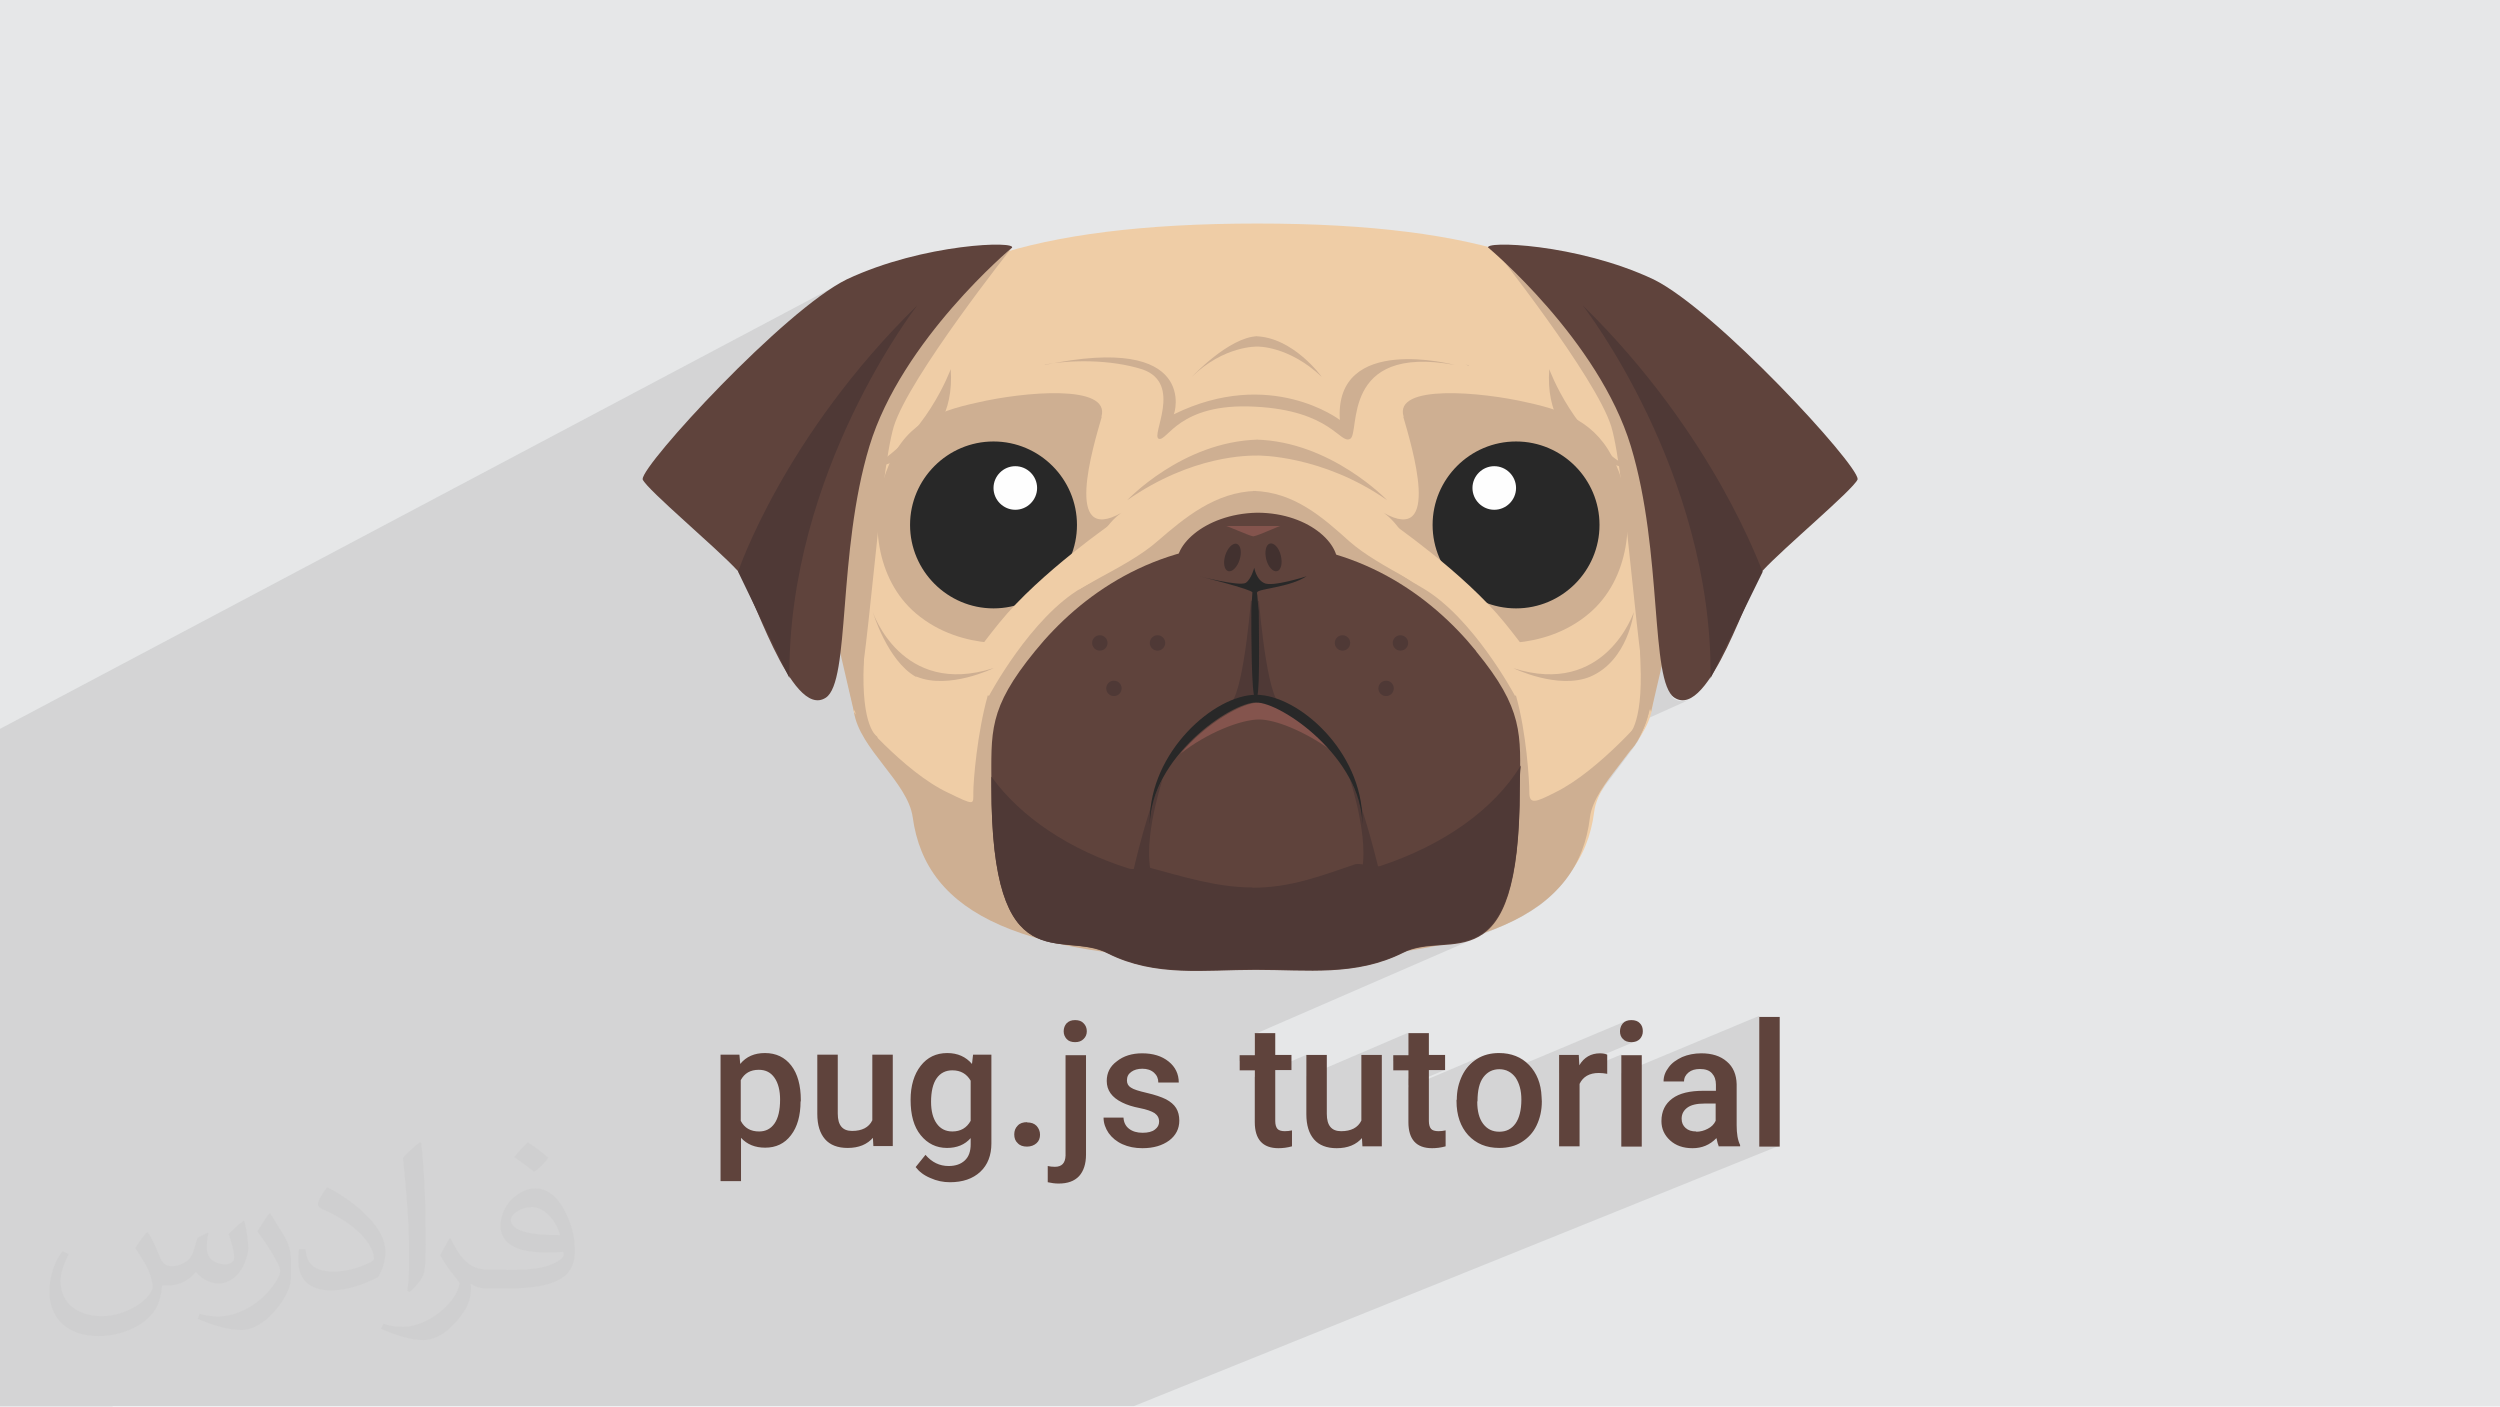 <svg xmlns="http://www.w3.org/2000/svg" xml:space="preserve" width="9.406cm" height="5.292cm" version="1.1" style="shape-rendering:geometricPrecision; text-rendering:geometricPrecision; image-rendering:optimizeQuality; fill-rule:evenodd; clip-rule:evenodd"
viewBox="0 0 9406 5292"
 xmlns:xlink="http://www.w3.org/1999/xlink">
 <defs>
  <style type="text/css">
   <![CDATA[
    .fil6 {fill:#FEFEFE}
    .fil3 {fill:#EFCDA6}
    .fil4 {fill:#CEAF92}
    .fil9 {fill:#84544D}
    .fil7 {fill:#5F433C}
    .fil8 {fill:#4F3936}
    .fil10 {fill:#42312F}
    .fil5 {fill:#282828}
    .fil0 {fill:#E6E7E8}
    .fil11 {fill:#5F433C;fill-rule:nonzero}
    .fil2 {fill:#373435;fill-opacity:0.031}
    .fil1 {fill:#373435;fill-opacity:0.102}
   ]]>
  </style>
 </defs>
 <g id="Layer_x0020_1">
  <polygon class="fil0" points="0,0 9406,0 9406,5292 0,5292 "/>
  <path class="fil1" d="M422 5292l-29 0 -6 0 -7 0 -12 0 0 0 -12 0 -14 0 -1 0 -69 0 -122 0 -105 0 -34 0 -4 0 -7 0 0 -22 0 -1 0 -11 0 -8 0 -15 0 -5 0 -8 0 -1 0 -1 0 -12 0 -2 0 -21 0 -56 0 -2 0 -11 0 -22 0 -13 0 -2 0 -16 0 -34 0 -16 0 -36 0 -3 0 -7 0 -1 0 -3 0 -24 0 -28 0 -8 0 0 0 -11 0 -5 0 -1 0 -2 0 -27 0 -6 0 0 0 -2 0 -6 0 -2 0 -1 0 -3 0 -5 0 -17 0 -10 0 -6 0 -36 0 -3 0 -23 0 -19 0 -35 0 -4 0 -11 0 0 0 -11 0 -47 0 -13 0 -3 0 0 0 -19 0 -18 0 -3 0 -1 0 -9 0 0 0 -2 0 -15 0 -11 0 -5 0 -19 0 -4 0 -3 0 -2 0 -1 0 -7 0 -3 0 -4 0 -3 0 -13 0 -2 0 -8 0 -1 0 -6 0 -7 0 -3 0 -5 0 -13 0 0 0 -1 0 -9 0 -3 0 -12 0 -3 0 0 0 -4 0 -20 0 -5 0 0 0 -4 0 -14 0 -10 0 -11 0 -9 0 -3 0 -3 0 -2 0 -3 0 -51 0 -11 0 -3 0 -1 0 -1 0 0 0 -1 0 0 0 -28 0 -5 0 -17 0 -17 0 -4 0 0 0 -7 0 -9 0 -10 0 -4 0 -2 0 -12 0 -3 0 -14 0 -4 0 -9 0 -7 0 -10 0 -4 0 -30 0 -12 0 -5 0 0 0 -10 0 -9 0 -3 0 -10 0 -12 0 -1 0 -31 0 -3 0 -4 0 -40 0 -56 0 -4 0 -23 0 -18 0 -19 0 -20 0 -8 0 -5 0 -34 0 -4 0 -20 0 -2 0 -7 0 -11 0 -2 0 -6 0 -3 0 -11 0 -80 0 -32 0 -60 0 -7 0 -57 0 -14 0 -16 0 -14 0 -56 0 -8 0 -14 0 -39 0 -172 0 -2 0 -54 0 -51 0 -51 0 -17 0 -148 3185 -1688 -23 12 -25 15 -26 17 -27 19 -28 21 -29 23 -30 25 -31 26 -31 27 -32 29 -32 29 -32 30 -32 31 -32 31 -31 31 -31 31 -23 24 674 -354 -10 24 180 -95 -34 20 -33 20 -31 21 -29 22 -27 23 -25 24 -24 24 -3 3 -4 9 129 -67 -1 2 -4 5 -7 9 -9 12 -11 16 -13 19 -15 22 -16 25 -18 28 -19 31 -20 34 -21 36 -22 39 -22 42 -23 44 -23 46 -14 30 383 -197 1 31 0 12 1152 -592 0 25 -1153 592 -2 19 -4 26 -6 24 -7 22 7 -3 13 -5 14 -4 14 -4 14 -4 6 -2 304 -156 53 -10 49 -8 45 -6 42 -3 38 -1 35 0 32 2 29 4 26 5 23 6 21 8 18 9 16 9 14 10 12 11 9 11 254 -128 21 -10 21 -8 21 -5 11 -1 2 -1 4 0 3 0 -1 1 20 2 25 5 24 8 23 10 22 12 4 2 756 -378 -3 2 -1 2 1 3 1 1 3 3 2 2 11 -6 443 186 108 263 34 41 35 45 33 44 32 44 30 43 28 42 27 41 25 40 24 39 22 38 21 36 19 35 18 33 16 32 15 30 14 28 12 26 11 24 10 22 9 20 7 17 6 15 5 12 4 10 3 7 2 4 1 1 -196 400 -146 66 2 2 8 7 12 6 13 3 13 0 13 -3 -151 68 -1 6 -4 13 -5 13 -6 13 -6 13 -7 13 -7 13 -8 12 -8 12 -9 12 -9 12 -9 12 -9 12 -9 12 -9 12 -9 12 -9 12 -9 12 -9 12 -9 12 -9 12 -8 12 -8 12 -7 12 -7 12 -6 12 -5 12 -5 12 -4 12 -3 12 -2 12 -5 34 -7 32 -9 31 -11 30 -13 29 -15 28 -17 27 -19 26 -21 25 -23 24 -25 23 -27 22 -30 20 -32 19 -34 18 -37 17 -146 63 17 -5 17 -7 -828 360 0 76 -57 25 0 33 57 0 0 27 196 -84 0 81 383 -164 0 83 -57 24 0 33 57 0 0 33 77 -33 61 0 -138 58 0 8 278 -118 -10 4 -9 5 -9 6 -8 6 -8 7 -7 8 -7 8 -6 9 -6 9 -5 10 -5 10 -4 11 -3 11 -1 3 126 -53 8 -2 9 -1 9 0 9 0 9 1 8 2 4 2 450 -189 -4 2 -4 2 -3 2 -3 3 -3 3 -2 3 -2 3 -2 4 -1 4 -1 4 -1 4 0 4 0 4 1 4 1 4 1 4 2 4 2 3 2 3 3 3 3 3 3 2 4 2 4 2 4 1 4 1 5 1 5 0 5 0 5 -1 5 -1 4 -1 -291 122 0 27 234 -98 0 71 518 -216 0 488 77 0 -2429 980 -73 0 -68 0 -74 0 -55 0 -28 0 -109 0 -41 0 -39 0 -73 0 -37 0 -68 0 -41 0 -1 0 -73 0 -21 0 -96 0 -47 0 -17 0 -7 0 -132 0 -7 0 -68 0 -8 0 -43 0 -54 0 -52 0 -61 0 0 0 -11 0 -34 0 -34 0 -49 0 -26 0 -2 0 -43 0 -55 0 -4 0 -41 0 -33 0 -76 0 -17 0 -56 0 -71 0 -52 0 -72 0 -52 0 -78 0 -18 0 -14 0 -18 0 -46 0 -49 0 -9 0 -35 0 -21 0 -13 0 -7 0 -51 0 -52 0 -67 0 -3 0 -23 0 -21 0 -1 0 -8 0 -64 0 -37 0 -7 0 -7 0 -4 0 -6 0 -34 0 -55 0 -18 0 -7 0 -2 0 -5 0 0 0 -1 0 0 0 -1 0 -23 0 -25 0 -77 0 -12 0 -26 0 -67 0 -68 0 -48 0 -8 0 -3 0 -3 0 -11 0 -26 0 -13 0 -16 0 -3 0 -16 0 -3 0 -22 0 -11 0 -3 0 -2 0 -1 0 -20 0 -52 0 -42 0 -4 0 -36 0 0 0 -32 0 -2 0 -15 0 -24 0 -14 0 -18 0 -30 0 -26 0 0 0 -22 0 -7 0 -18 0 -17 0 -72 0zm3384 -4358l0 0zm2409 1730l0 0 86 -39 -86 39z"/>
  <path class="fil2" d="M555 4634c18,27 29,53 41,82 8,17 13,48 52,48 12,0 28,-4 43,-12 17,-9 29,-22 36,-42l16 -53 38 -19 3 3c-5,20 -6,39 -6,54 0,45 38,62 69,62 18,0 34,-9 34,-25 0,-21 -9,-57 -21,-89 18,-18 36,-36 57,-50l3 2c9,38 14,76 14,101 0,24 -11,52 -20,70 -19,35 -51,63 -91,63 -30,0 -63,-15 -86,-43l-1 0c-22,27 -55,51 -109,51l-17 0c-3,35 -10,61 -22,83 -32,63 -127,107 -216,107 -124,0 -186,-72 -186,-167 0,-59 19,-114 49,-152l24 10c-18,35 -31,69 -31,102 0,89 72,132 156,132 77,0 174,-50 191,-107 -6,-63 -30,-92 -66,-149 11,-19 25,-38 42,-58l3 0 0 0zm1431 -336c26,16 52,36 77,58 -14,20 -31,38 -53,53 -25,-20 -50,-38 -76,-56 17,-20 35,-39 52,-55zm13 244c-42,0 -77,28 -77,48 0,44 85,58 185,57 -13,-52 -57,-106 -109,-106zm-95 236c55,0 103,-2 140,-11 41,-10 76,-31 76,-45 0,-4 0,-8 -1,-12 -23,2 -49,2 -72,2 -74,0 -131,-17 -154,-59 -6,-11 -10,-25 -10,-39 0,-40 17,-80 48,-107 26,-22 54,-36 83,-36 52,0 94,42 122,108 16,36 27,77 27,129 0,35 -10,64 -31,86 -40,39 -115,54 -229,54l-52 0 0 0 -13 0c-28,0 -49,-5 -64,-17l-3 0c1,6 1,13 1,19 0,26 -8,58 -26,84 -51,76 -106,108 -153,108 -48,0 -107,-19 -160,-43l10 -19c17,7 41,12 74,12 86,0 198,-83 212,-163 -3,-7 -9,-15 -17,-25 -25,-30 -41,-55 -56,-81 13,-25 24,-45 35,-63l4 -1c37,75 70,118 144,118l11 0 0 0 54 0 0 0zm-372 79c6,-34 7,-73 7,-109l0 -53c0,-100 -13,-244 -23,-339 18,-20 43,-43 63,-58l6 2c13,119 17,257 17,383 0,33 -1,66 -4,90 -2,30 -19,53 -57,88l-8 -4 0 0zm-382 -157c2,47 25,84 105,84 50,0 92,-13 139,-35 8,-4 13,-9 13,-13 0,-29 -22,-68 -60,-103 -36,-33 -85,-63 -131,-82 -15,-7 -20,-14 -20,-20 0,-14 18,-42 33,-62l5 -1c52,27 110,67 153,113 39,41 63,83 63,129 0,34 -10,66 -27,95 -57,29 -118,50 -178,50 -73,0 -123,-34 -123,-115 0,-9 0,-22 3,-40l25 0 0 0zm-132 -133l45 73c17,27 32,57 32,103l0 60c0,48 -31,100 -81,151 -39,35 -73,50 -105,50 -48,0 -102,-15 -165,-42l7 -19c20,6 43,10 71,10 90,-1 182,-66 225,-147 5,-9 7,-18 7,-24 0,-9 -5,-20 -9,-29 -23,-44 -49,-83 -77,-120 15,-23 29,-46 45,-68l4 1 0 0z"/>
  <g id="_2373115376720">
   <g>
    <path class="fil3" d="M6243 1719c-7,-157 14,-296 -57,-414 -171,-293 -600,-464 -1456,-464l0 25 -18 0 18 0 0 -25c-857,0 -1306,171 -1478,468 -68,121 -61,257 -71,414 -7,125 -64,257 -39,400 29,186 39,371 68,542 21,139 214,257 232,389 50,364 428,532 1285,532l0 29 -21 0 25 0 0 -29c857,0 1221,-168 1267,-532 18,-136 196,-250 218,-389 29,-171 39,-357 68,-542 25,-143 -32,-278 -39,-403l0 0z"/>
    <path class="fil4" d="M4716 1847c153,4 261,100 360,189 118,104 318,175 400,264 82,89 189,178 228,318 39,139 50,318 50,364 0,46 25,36 96,0 168,-82 353,-303 353,-303 -21,139 -203,264 -221,396 -43,364 -396,539 -1271,539l-4 0 21 0 -14 -1767z"/>
    <path class="fil4" d="M5280 1569c32,111 146,485 -75,360 0,0 93,54 150,257 61,203 207,228 207,228 0,0 239,46 418,-107 150,-128 175,-357 111,-532 -64,-171 -178,-225 -346,-261 -168,-39 -503,-71 -464,54z"/>
    <path class="fil5" d="M5704 1661c173,0 314,141 314,314 0,173 -141,314 -314,314 -173,0 -314,-141 -314,-314 0,-173 141,-314 314,-314z"/>
    <path class="fil6" d="M5622 1754c45,0 82,37 82,82 0,45 -37,82 -82,82 -45,0 -82,-37 -82,-82 0,-45 37,-82 82,-82z"/>
    <path class="fil3" d="M5226 1961c0,0 282,193 435,382 153,189 150,225 150,225l-111 50c0,0 -157,-296 -350,-407 -196,-111 -218,-203 -218,-203l93 -46z"/>
    <path class="fil4" d="M4726 1847c-153,4 -268,100 -371,189 -118,104 -325,175 -407,264 -82,89 -193,178 -232,318 -39,139 -54,318 -54,364 0,46 7,50 -96,0 -168,-79 -353,-303 -353,-303 21,139 203,264 221,396 50,364 403,539 1278,539l18 0 -4 -1767z"/>
    <path class="fil7" d="M5554 2450c-171,-211 -446,-407 -828,-407l-4 0c-382,0 -657,196 -828,407 -178,218 -164,303 -164,510 0,749 264,535 439,628 178,89 364,61 553,61l4 0c193,0 375,25 553,-64 175,-89 439,132 439,-617 4,-207 14,-300 -164,-517l0 0z"/>
    <path class="fil8" d="M4709 2229c0,0 -25,346 -75,414l93 -21 -18 -393z"/>
    <path class="fil8" d="M4734 2229c0,0 25,346 75,414l-93 -21 18 -393z"/>
    <path class="fil7" d="M4434 2147c-36,-82 93,-214 296,-218 203,0 332,132 296,218 -36,86 -164,111 -296,114 -128,-4 -261,-29 -296,-114l0 0z"/>
    <path class="fil5" d="M4730 2229c0,-14 121,-18 186,-61 0,0 -132,43 -161,25 -29,-14 -36,-57 -36,-57 0,0 -11,43 -32,57 -25,14 -175,-25 -175,-25 0,0 200,50 200,61 0,11 -4,46 -4,71 0,89 0,311 14,328 21,32 14,-239 14,-328 -4,-29 -4,-57 -7,-71z"/>
    <path class="fil9" d="M4737 2707c61,0 168,43 264,111 -93,-104 -203,-175 -264,-175 -64,0 -200,79 -296,193 100,-79 228,-129 296,-129z"/>
    <path class="fil8" d="M4712 3339c-136,0 -268,-43 -389,-75 -25,-7 -50,11 -75,4 -225,-71 -407,-193 -518,-346l0 36c0,749 264,539 439,628 178,89 364,61 553,61l4 0c193,0 375,25 553,-64 175,-89 439,128 439,-621 0,-29 0,-57 4,-82 -103,168 -293,300 -528,378 -21,7 -71,-11 -93,-7 -128,43 -243,89 -389,89l0 0z"/>
    <path class="fil8" d="M5080 2936c0,0 89,268 29,385l82 -36c0,0 -64,-271 -111,-350l0 0zm-707 0c0,0 -89,268 -29,385l-82 -36c0,0 61,-271 111,-350z"/>
    <path class="fil4" d="M4145 1569c-32,111 -146,485 75,360 0,0 -93,54 -150,257 -57,203 -207,228 -207,228 0,0 -239,46 -418,-107 -150,-128 -175,-357 -111,-532 64,-175 178,-225 346,-261 168,-39 500,-71 464,54l0 0z"/>
    <path class="fil5" d="M4726 2643c96,0 396,207 400,460l0 -14c0,-264 -243,-475 -400,-475 -157,0 -400,214 -400,475l0 14c4,-253 303,-460 400,-460z"/>
    <path class="fil10" d="M4778 2045c15,-4 34,16 41,45 7,29 1,55 -14,59 -15,4 -34,-16 -41,-45 -7,-29 -1,-55 14,-59z"/>
    <path class="fil10" d="M4653 2046c15,5 20,31 11,60 -9,28 -28,47 -43,43 -15,-5 -20,-31 -11,-60 9,-28 28,-47 43,-43z"/>
    <path class="fil5" d="M3738 1661c173,0 314,141 314,314 0,173 -141,314 -314,314 -173,0 -314,-141 -314,-314 0,-173 141,-314 314,-314z"/>
    <path class="fil6" d="M3820 1754c45,0 82,37 82,82 0,45 -37,82 -82,82 -45,0 -82,-37 -82,-82 0,-45 37,-82 82,-82z"/>
    <path class="fil9" d="M4819 1979c0,-4 -82,36 -104,39 -21,-4 -104,-43 -104,-39l207 0z"/>
    <path class="fil3" d="M4195 1961c0,0 -282,193 -435,382 -153,189 -150,225 -150,225l111 50c0,0 157,-296 350,-407 193,-111 218,-203 218,-203l-93 -46z"/>
    <path class="fil4" d="M5694 2514c0,0 168,82 289,32 143,-61 164,-243 164,-243 0,0 -107,321 -453,211zm-1956 0c0,0 -168,82 -289,32l-4 0c-107,-61 -161,-243 -161,-243 0,0 107,321 453,211zm1235 -1096c0,0 -107,-150 -250,-153l7 0c-107,4 -246,153 -246,153 121,-118 246,-114 246,-114 0,0 118,-4 243,114zm246 464c0,0 -211,-221 -493,-228l4 0 4 0c-286,7 -493,228 -493,228 246,-171 457,-168 493,-168 -4,0 239,-4 485,168l0 0zm610 -493c0,0 96,264 310,375 0,0 -335,-39 -310,-375zm-2252 0c0,0 -96,264 -311,375 0,0 335,-39 311,-375z"/>
    <path class="fil4" d="M5619 933c0,0 385,485 443,671 57,189 100,964 150,1074l178 -764 -328 -796 -443 -186zm-1813 0c0,0 -385,485 -443,671 -57,189 -100,964 -150,1074l-178 -764 328 -796 443 -186zm1706 439c7,0 11,4 14,4 4,0 -4,-4 -14,-4zm-1581 0c93,-18 246,-21 368,18 153,54 29,250 61,261 32,11 75,-136 360,-121 289,14 321,143 360,121 39,-21 -39,-357 393,-278 0,0 -453,-121 -432,207 0,0 -261,-200 -625,-21 4,0 96,-307 -485,-186z"/>
    <path class="fil7" d="M5601 933c0,0 414,346 535,746 121,400 71,885 164,946 132,86 282,-425 332,-478 79,-86 339,-303 357,-343 0,-1 0,-1 0,-2l0 0c0,-56 -532,-635 -768,-751 -289,-136 -646,-146 -621,-118l0 0z"/>
    <path class="fil8" d="M5954 1148c0,0 489,625 482,1403l196 -400c-4,0 -175,-510 -678,-1003l0 0z"/>
    <path class="fil7" d="M3806 933c0,0 -414,346 -535,746 -121,400 -71,885 -164,946 -132,86 -282,-425 -332,-478 -79,-86 -339,-303 -357,-343 0,-1 0,-1 0,-2 0,-56 532,-635 768,-751 289,-136 646,-146 621,-118l0 0z"/>
    <path class="fil8" d="M3452 1148c0,0 -489,625 -482,1403l-193 -400c0,0 171,-510 675,-1003z"/>
    <path class="fil4" d="M6233 2564c0,0 -36,193 -93,253 -57,61 -18,-46 -18,-46 0,0 61,-32 50,-278 -11,-246 61,71 61,71l0 0zm-3044 0c0,0 36,193 93,253 57,61 18,-46 18,-46 0,0 -61,-32 -50,-278 11,-246 -61,71 -61,71l0 0z"/>
    <path class="fil8" d="M4355 2390c16,0 29,13 29,29 0,16 -13,29 -29,29 -16,0 -29,-13 -29,-29 0,-16 13,-29 29,-29z"/>
    <path class="fil8" d="M4191 2561c16,0 29,13 29,29 0,16 -13,29 -29,29 -16,0 -29,-13 -29,-29 0,-16 13,-29 29,-29z"/>
    <path class="fil8" d="M4138 2390c16,0 29,13 29,29 0,16 -13,29 -29,29 -16,0 -29,-13 -29,-29 0,-16 13,-29 29,-29z"/>
    <path class="fil8" d="M5051 2390c16,0 29,13 29,29 0,16 -13,29 -29,29 -16,0 -29,-13 -29,-29 0,-16 13,-29 29,-29z"/>
    <path class="fil8" d="M5215 2561c16,0 29,13 29,29 0,16 -13,29 -29,29 -16,0 -29,-13 -29,-29 0,-16 13,-29 29,-29z"/>
    <path class="fil8" d="M5269 2390c16,0 29,13 29,29 0,16 -13,29 -29,29 -16,0 -29,-13 -29,-29 0,-16 13,-29 29,-29z"/>
   </g>
   <path class="fil11" d="M3012 4144c0,53 -12,96 -36,127 -24,32 -57,47 -97,47 -38,0 -68,-12 -91,-37l0 163 -77 0 0 -476 71 0 3 35c23,-28 54,-41 93,-41 42,0 75,16 99,47 24,31 36,75 36,130l0 5zm-77 -7c0,-34 -7,-62 -21,-82 -14,-20 -33,-30 -59,-30 -32,0 -54,13 -68,39l0 153c14,27 37,40 69,40 25,0 44,-10 58,-30 14,-20 21,-50 21,-90zm351 142c-23,27 -55,40 -97,40 -37,0 -66,-11 -85,-33 -19,-22 -29,-53 -29,-95l0 -223 77 0 0 222c0,44 18,65 54,65 37,0 63,-13 76,-40l0 -247 77 0 0 344 -73 0 -2 -34zm140 -141c0,-53 13,-96 38,-128 25,-32 58,-48 100,-48 39,0 70,14 93,41l4 -35 69 0 0 334c0,45 -14,81 -42,107 -28,26 -66,39 -114,39 -25,0 -50,-5 -74,-16 -24,-10 -42,-24 -55,-41l37 -46c24,28 53,42 87,42 26,0 46,-7 61,-21 15,-14 22,-34 22,-61l0 -23c-22,25 -52,37 -89,37 -40,0 -73,-16 -99,-48 -26,-32 -38,-76 -38,-133zm77 7c0,35 7,62 21,82 14,20 34,30 59,30 31,0 54,-13 69,-40l0 -151c-15,-26 -38,-39 -69,-39 -25,0 -45,10 -59,30 -14,20 -21,50 -21,89zm361 78c16,0 27,4 36,13 8,9 13,20 13,33 0,13 -4,24 -13,32 -9,8 -21,13 -36,13 -15,0 -27,-4 -35,-13 -9,-8 -13,-19 -13,-33 0,-13 4,-24 13,-33 8,-9 20,-13 36,-13zm222 -254l0 375c0,35 -9,62 -26,81 -18,19 -43,28 -77,28 -14,0 -28,-2 -41,-5l0 -61c8,2 17,3 27,3 26,0 39,-14 40,-42l0 -378 77 0zm-84 -89c0,-12 4,-22 11,-30 8,-8 18,-12 32,-12 14,0 25,4 32,12 8,8 12,18 12,30 0,12 -4,21 -12,29 -8,8 -18,12 -32,12 -14,0 -25,-4 -32,-12 -7,-8 -11,-17 -11,-29zm359 340c0,-14 -6,-24 -17,-32 -11,-7 -30,-14 -56,-19 -26,-5 -48,-12 -66,-21 -39,-19 -58,-46 -58,-81 0,-30 12,-55 38,-74 25,-20 57,-30 95,-30 41,0 74,10 100,31 25,20 38,47 38,79l-77 0c0,-15 -5,-27 -16,-37 -11,-10 -26,-15 -44,-15 -17,0 -31,4 -42,12 -11,8 -16,18 -16,32 0,12 5,21 15,27 10,7 30,13 60,20 30,7 54,15 72,24 17,9 30,20 38,33 8,13 12,29 12,47 0,31 -13,56 -38,75 -26,19 -59,29 -101,29 -28,0 -53,-5 -75,-15 -22,-10 -39,-24 -52,-42 -12,-18 -19,-37 -19,-58l75 0c1,18 8,32 21,42 13,10 30,15 51,15 20,0 36,-4 46,-12 11,-8 16,-18 16,-30zm437 -334l0 83 61 0 0 57 -61 0 0 192c0,13 3,23 8,29 5,6 15,9 28,9 9,0 18,-1 27,-3l0 60c-18,5 -35,7 -51,7 -59,0 -89,-33 -89,-98l0 -195 -57 0 0 -57 57 0 0 -83 77 0zm328 394c-23,27 -55,40 -97,40 -37,0 -66,-11 -85,-33 -19,-22 -29,-53 -29,-95l0 -223 77 0 0 222c0,44 18,65 54,65 37,0 63,-13 76,-40l0 -247 77 0 0 344 -73 0 -2 -34zm250 -394l0 83 61 0 0 57 -61 0 0 192c0,13 3,23 8,29 5,6 15,9 28,9 9,0 18,-1 27,-3l0 60c-18,5 -35,7 -51,7 -59,0 -89,-33 -89,-98l0 -195 -57 0 0 -57 57 0 0 -83 77 0zm105 252c0,-34 7,-64 20,-91 13,-27 32,-48 56,-63 24,-15 52,-22 83,-22 46,0 84,15 113,45 29,30 45,70 47,119l1 18c0,34 -7,64 -20,91 -13,27 -32,47 -56,62 -24,15 -52,22 -84,22 -49,0 -87,-16 -117,-48 -29,-32 -44,-75 -44,-129l0 -4zm77 7c0,35 7,63 22,83 15,20 35,30 61,30 26,0 46,-10 61,-31 14,-20 22,-50 22,-90 0,-35 -8,-62 -22,-83 -15,-20 -35,-31 -61,-31 -25,0 -45,10 -60,30 -15,20 -22,50 -22,90zm488 -105c-10,-2 -21,-3 -31,-3 -35,0 -59,14 -72,41l0 235 -77 0 0 -344 74 0 2 39c18,-30 44,-45 78,-45 11,0 20,2 27,5l0 73zm131 274l-77 0 0 -344 77 0 0 344zm-82 -434c0,-12 4,-22 11,-30 7,-8 18,-12 32,-12 14,0 25,4 32,12 8,8 11,18 11,30 0,12 -4,21 -11,29 -8,8 -18,12 -32,12 -14,0 -25,-4 -32,-12 -8,-8 -11,-17 -11,-29zm372 434c-3,-7 -6,-17 -9,-32 -25,26 -55,38 -90,38 -35,0 -63,-10 -84,-29 -22,-20 -33,-44 -33,-73 0,-37 14,-65 41,-85 27,-20 66,-29 117,-29l47 0 0 -23c0,-18 -5,-32 -15,-43 -10,-11 -25,-16 -45,-16 -18,0 -32,4 -43,13 -11,9 -17,20 -17,34l-77 0c0,-19 6,-36 19,-53 12,-17 30,-29 51,-39 21,-9 46,-14 72,-14 40,0 72,10 96,31 24,20 36,49 37,85l0 155c0,31 4,56 13,74l0 5 -79 0zm-85 -56c15,0 30,-4 43,-11 14,-7 24,-17 30,-30l0 -65 -42 0c-29,0 -50,5 -64,15 -14,10 -22,24 -22,42 0,15 5,26 15,35 10,9 23,13 40,13zm314 56l-77 0 0 -488 77 0 0 488z"/>
  </g>
 </g>
</svg>
